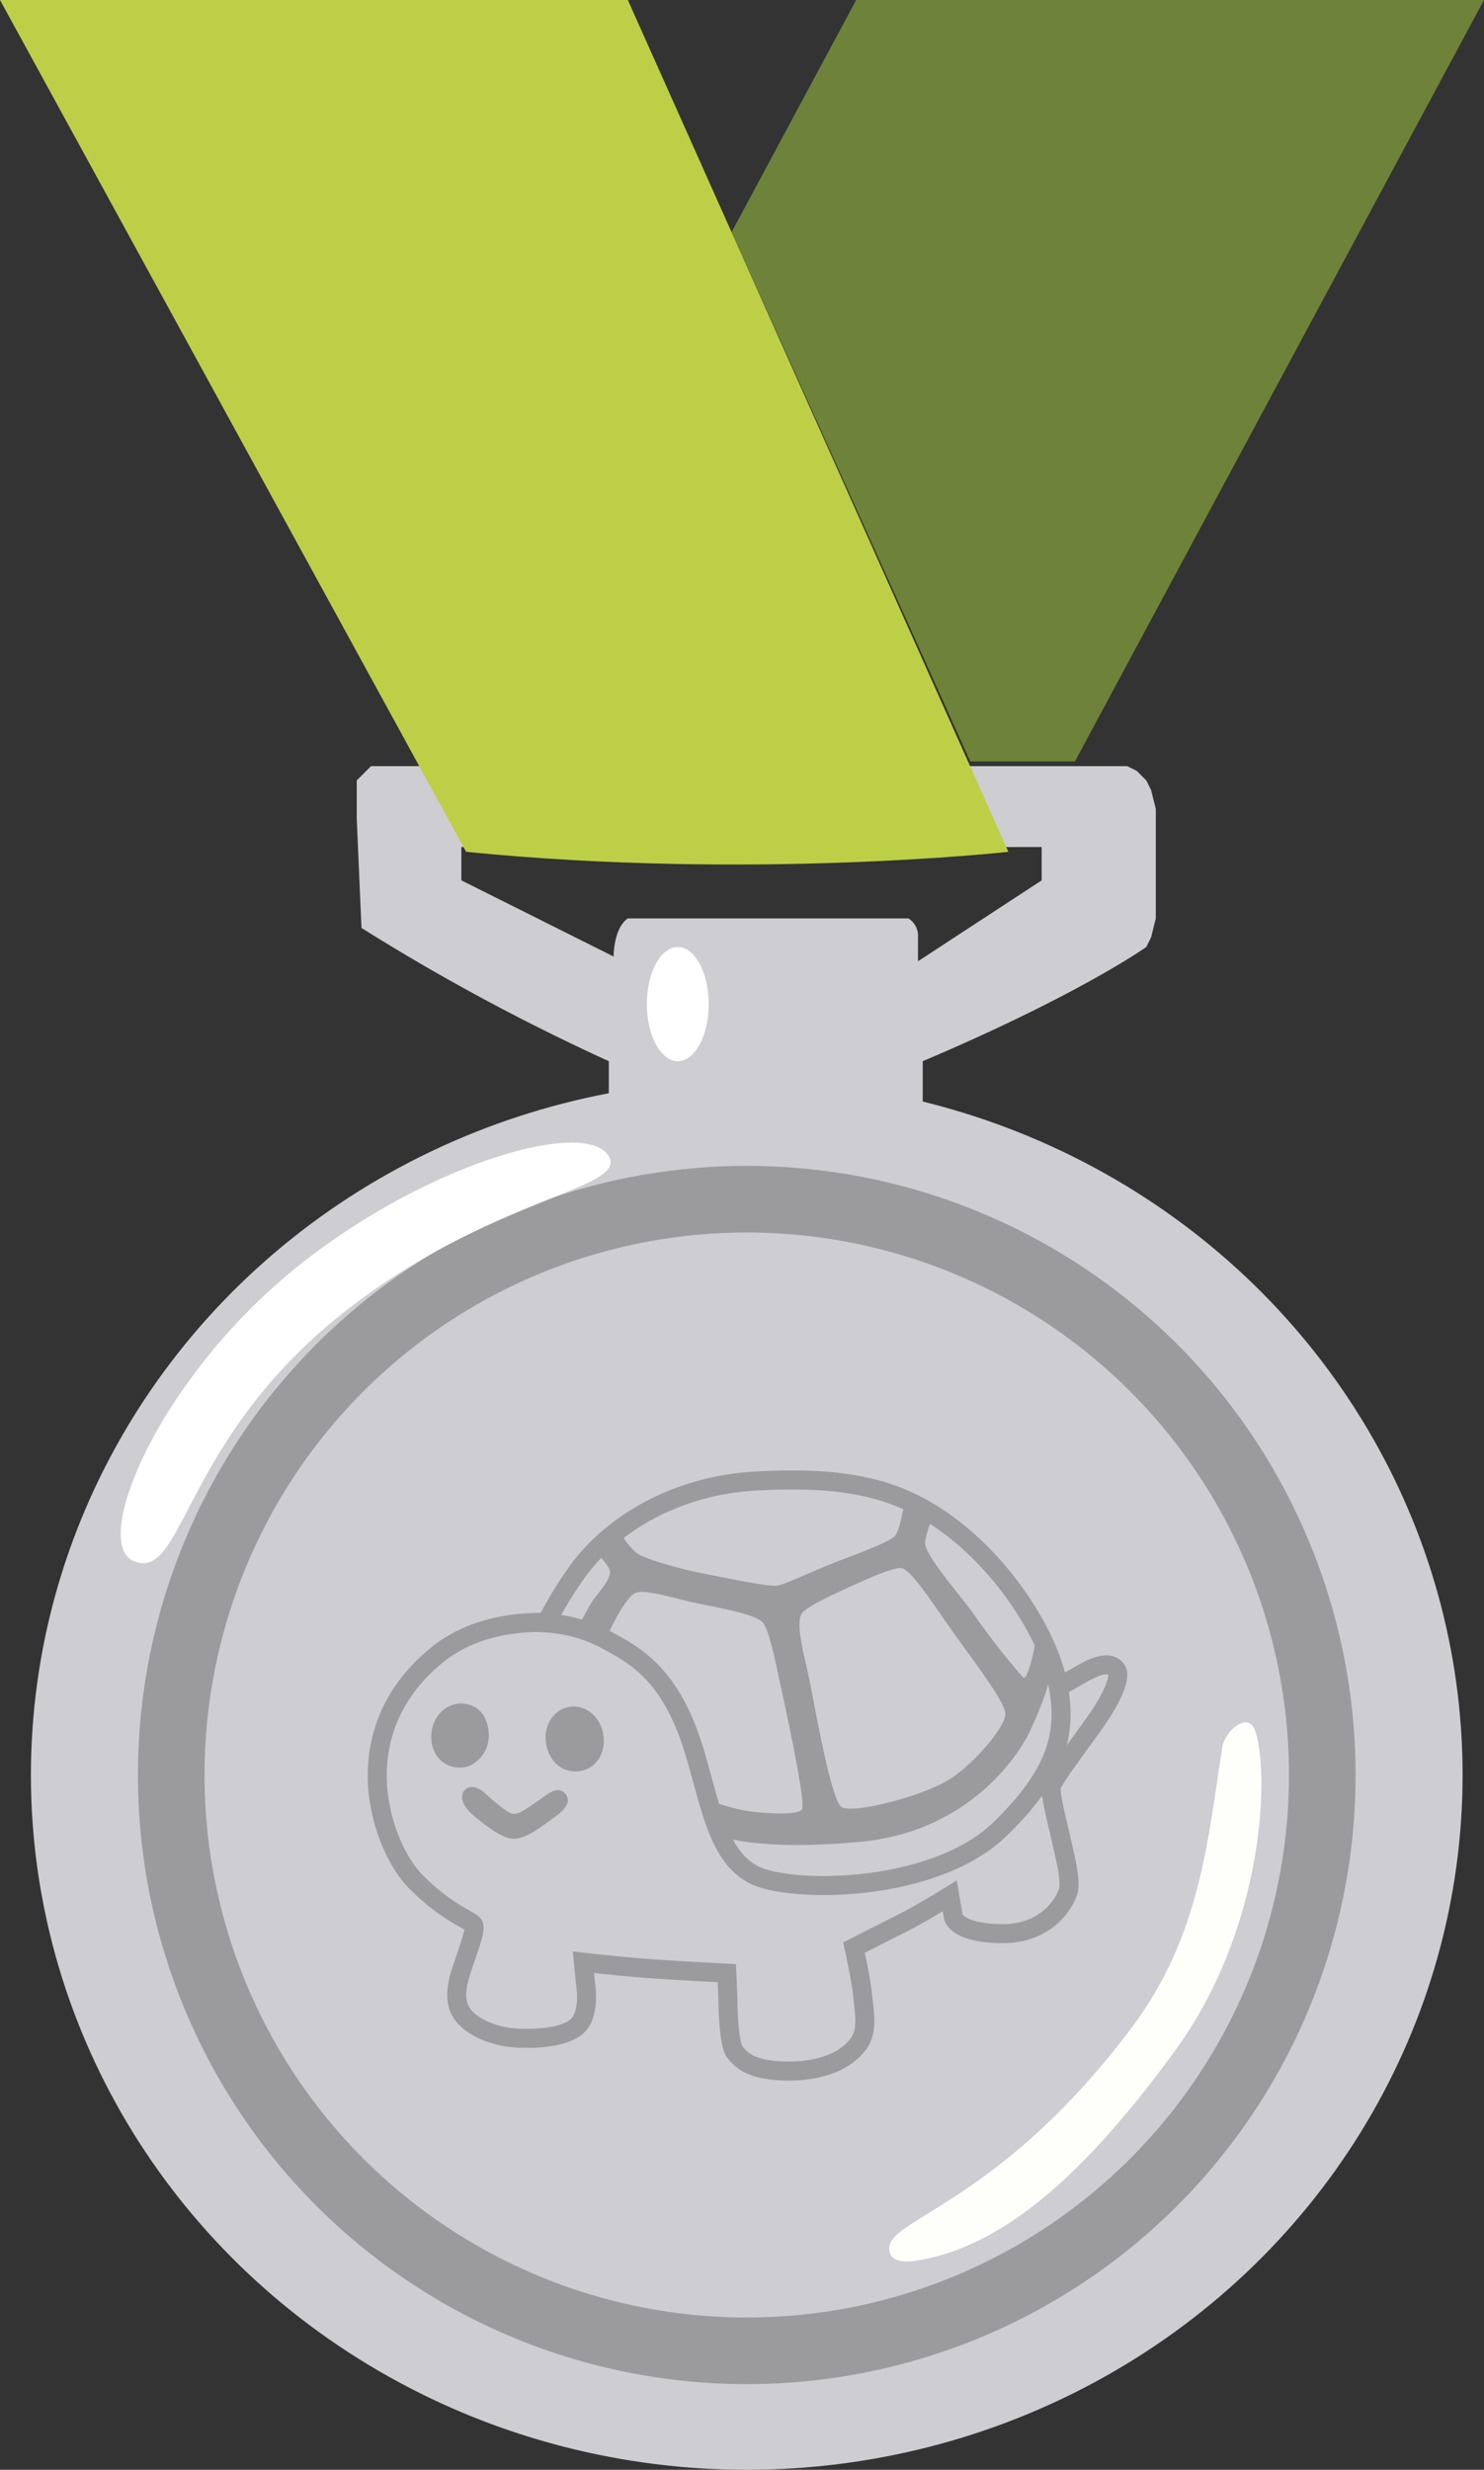 <svg id="图层_1" data-name="图层 1" xmlns="http://www.w3.org/2000/svg" viewBox="0 0 312 519"><rect x="0" y="0" width="312" height="519" fill="#333333" stroke="none"/><defs><style>.cls-1,.cls-6{fill:#cecdd2;}.cls-2{fill:#9b9b9d;}.cls-3{fill:#fff;}.cls-4{fill:#6e823a;}.cls-5{fill:#bdcf47;}.cls-6{stroke:#9b9b9d;stroke-miterlimit:10;stroke-width:4px;}.cls-7{fill:#fefffb;}</style></defs><title>silver-medal</title><ellipse class="cls-1" cx="157" cy="373" rx="150.5" ry="146"/><circle class="cls-2" cx="157" cy="373" r="128"/><circle class="cls-1" cx="157" cy="373" r="114"/><path class="cls-3" d="M112,7" transform="translate(-111 -7)"/><polygon class="cls-4" points="180 0 312 0 226 160 204 160 153.81 48.79 180 0"/><path class="cls-1" d="M353,173l-1-2-2-2-2-1H189l-1,1-2,2v8l1,23a447.27,447.27,0,0,0,52,28v9h66v-9c33-14,47-24,47-24l1-2,1-4V177Zm-23,19-26,17v-5a4.33,4.33,0,0,0-2-4H243c-3,2-3,8-3,8l-32-16v-7H330Z" transform="translate(-111 -7)"/><path class="cls-5" d="M243,7l80,179s-54,6-114,0L111,7H243Z" transform="translate(-111 -7)"/><ellipse class="cls-3" cx="142.5" cy="211" rx="6.5" ry="12"/><path class="cls-3" d="M175,272c-30.3,23.57-45,59-36,63,10.66,4.74,10-25,44-52,30.7-24.38,60-26,56-33C234.43,242,202,251,175,272Z" transform="translate(-111 -7)"/><g id="body"><path class="cls-6" d="M331.51,362.63,338,359c1.3-.74,6-3.7,7.74-1.1,1,1.52-.91,5.81-4,10.29-2.81,4.1-9.33,12.53-9.7,14.19s1.46,8.33,2,10.91,2.28,8.79,1.53,11.19-4.49,9-14.08,8.85c-7.63-.09-9.84-2.33-10.09-3.69-.18-1-.73-4.24-.73-4.24s-6.28,3.87-9.22,5.34-10.89,5.53-10.89,5.53,1.53,7,1.78,9.84,1.13,6.87-.37,9.59c-1.35,2.46-5.56,6.57-15.49,6.51-7.76-.06-9.71-2.47-10.94-3.93s-1.48-8.49-1.48-10-.25-6.64-.25-6.64-10.51-.52-16.85-1c-5.74-.42-13.31-1.3-13.31-1.3s.28,3.05.55,5.25c.25,2,.3,6.08-1.75,8.09-2.77,2.69-9.91,2.89-13.84,2.51s-9.4-2.4-11-6,.5-8.24,1.35-10.94c.76-2.37,2.1-5.77,1.6-6.76s-5.29-2.21-12.17-9.1-15.89-30.81,4.29-47.46,57.4,1.44,59.36,2.67S331.51,362.63,331.51,362.63Z" transform="translate(-111 -7)"/></g><g id="shell"><path class="cls-6" d="M270.66,318.18c-18.24.81-31.93,9.85-38.73,19.73a82.9,82.9,0,0,0-6.09,10.14,30.41,30.41,0,0,1,12,3.22c6.55,3.5,14.15,7.28,19.14,23.75,3.76,12.44,5.21,24.27,15,26.88,11.07,3,36.89,1.48,49.24-10.51s14.75-21,11.62-32.83-17.25-32.81-36.89-38.35C287.44,317.81,279,317.81,270.66,318.18Z" transform="translate(-111 -7)"/></g><g id="lines"><path class="cls-2" d="M330.5,352.29c-.55-1.3-1.7-3.28-1.7-3.28s-.09,2.69-.33,4.1c-.36,2.31-1.63,7.1-2.37,6.4a159.93,159.93,0,0,1-10.45-13.4c-2.24-3.3-10-11.94-10.14-14.75-.09-1.39,1.66-6.1,1.66-6.1l-3.08-1.75c-1.15-.64-2.83-1.35-2.83-1.35s-1,6.42-2.12,7.62-7,3.41-11.62,5.17c-5.62,2.12-11.07,4.88-13.1,5.25-1.78.33-11.9-1.85-15.72-2.58-4.79-.92-12-3-13.69-4.16-1.94-1.38-4-4.95-4-4.95s-1.16.8-2.33,1.72a23,23,0,0,0-2.65,2.7s3,3,3.2,4.16c.24,1.58-1.66,3.71-3.22,5.74-1,1.22-3.6,6.35-3.6,6.35a9.6,9.6,0,0,1,2.81.83c1.61.75,3.12,1.52,3.12,1.52s3.89-9,6.42-9.86c2.16-.71,8.25,1.29,12.68,2.21,6.27,1.3,12.63,2.45,14,4.15s2.7,8.75,4,14.66c1.39,6.47,5,23.27,4.16,24.55s-7.47.83-11.26.37a50.1,50.1,0,0,1-8.39-2.31s.76,2.77,1,3.5c.37,1.06,1.52,4,1.52,4s7.43,3.27,29.37,1.24,32.79-17,35.87-23.6c4.12-8.89,4.64-13.61,4.64-13.61S331.05,353.59,330.5,352.29Zm-20,28.68c-5.56,3.49-19.91,7.19-22.51,5.8-2.07-1.12-5.16-18.26-6.64-25.91-.94-4.9-3.21-12.34-1.85-14.66.92-1.57,6.28-3.92,10.23-5.77,3.76-1.74,9.13-4.1,10.71-3.91,2.22.26,7,8,11.8,14.66s10,13.55,10.14,15.95S316.21,377.38,310.49,381Z" transform="translate(-111 -7)"/></g><g id="face"><path class="cls-2" d="M237.82,371.34c.66,3.7-1.24,7.53-5.33,7.88-3.35.29-6-2.05-6.67-5.76s1.5-7.19,4.82-7.78S237.17,367.62,237.82,371.34Z" transform="translate(-111 -7)"/><path class="cls-2" d="M213.77,371.66c.09,3.72-3.17,7.46-7.2,6.7-3.32-.63-5.23-3.58-4.86-7.27s3.39-6.42,6.74-6.09S213.68,367.79,213.77,371.66Z" transform="translate(-111 -7)"/><path class="cls-2" d="M224.18,385.39c1.52-1,4.07-3.49,5.72-1.39s-1.21,4.07-2.86,5.26-5.34,4.15-8,4.15c-2.49,0-6.27-3-8.67-5.07-1.95-1.65-2.85-3.79-1.75-5.07s2.8-.81,4.24.46c1.66,1.48,4.87,4.43,6.18,4.43S222.15,386.78,224.18,385.39Z" transform="translate(-111 -7)"/></g><path class="cls-7" d="M358,438c-19,26-36,41-54,44-5.92,1-6.23-1.61-6-3,1-6,24-10,51-46,14.52-19.37,16-40,19-59,.49-3.12,5.56-7.79,7-3C378,381,376.41,412.81,358,438Z" transform="translate(-111 -7)"/></svg>